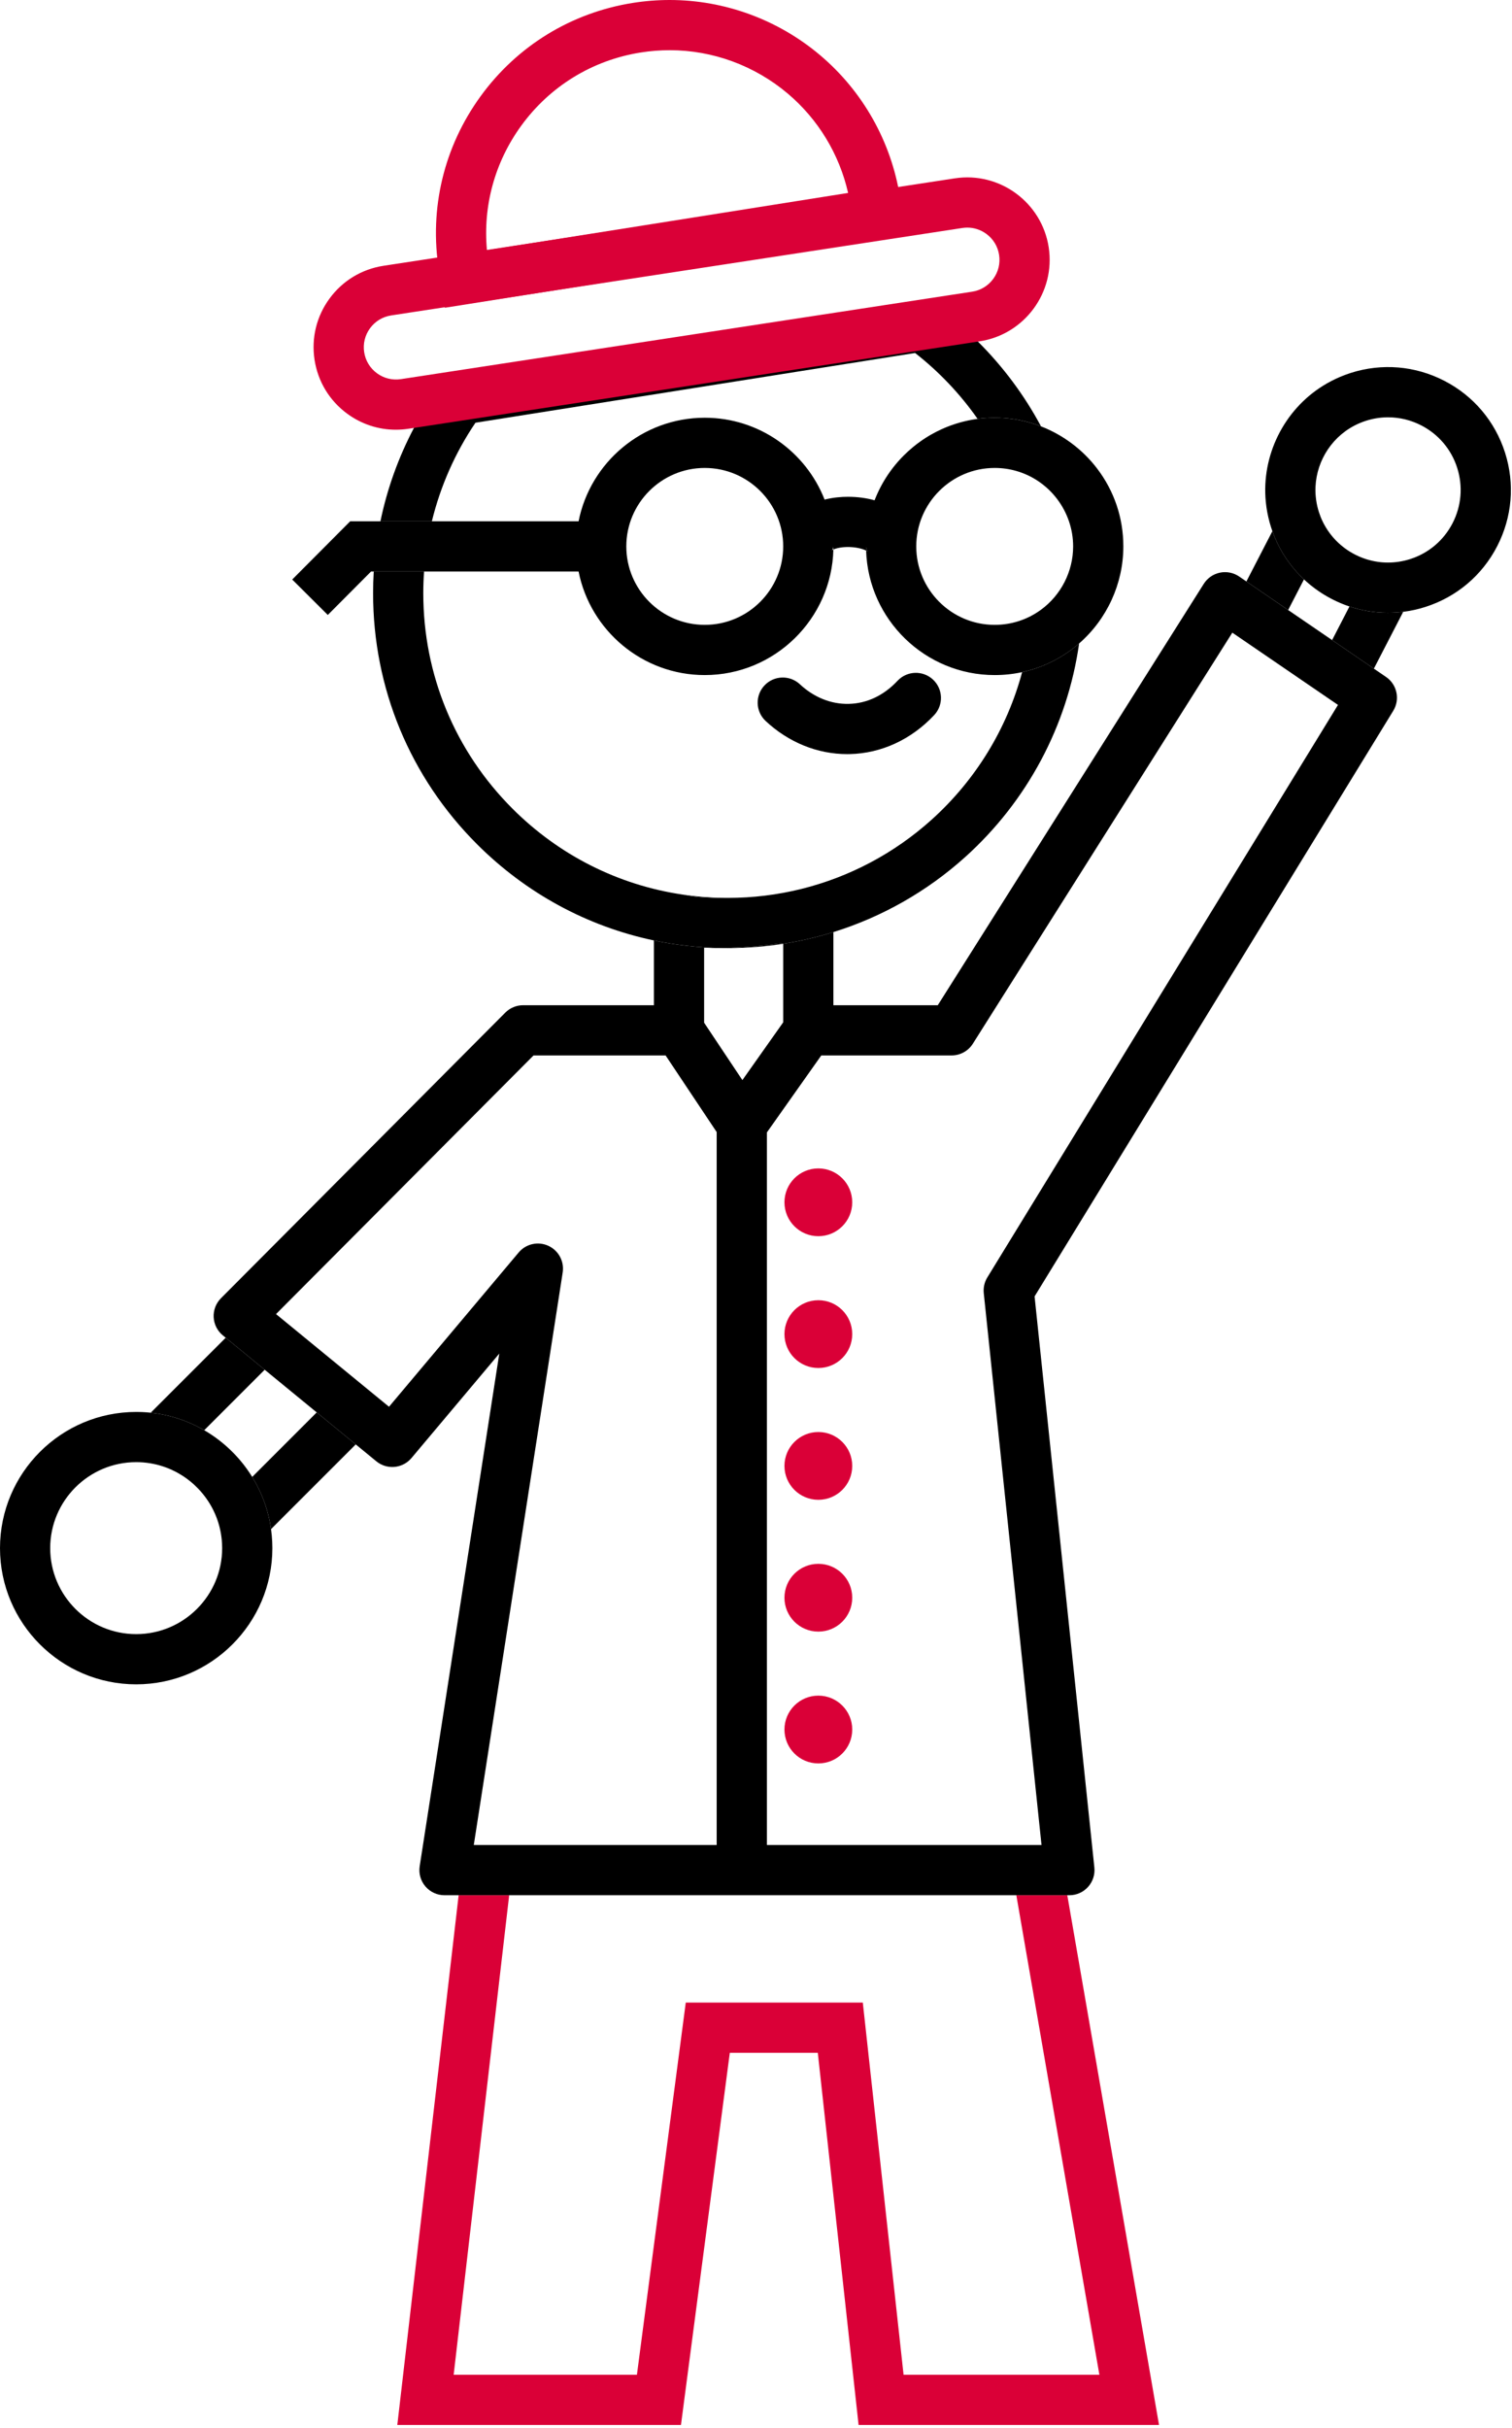 <svg width="403" height="647" viewBox="0 0 403 647" fill="none" xmlns="http://www.w3.org/2000/svg">
<path d="M233.104 133.332H233.108C233.108 133.332 233.111 133.322 233.111 133.316C233.108 133.322 233.104 133.326 233.104 133.332ZM249.523 115.084C250.015 114.833 250.514 114.592 251.022 114.361C250.514 114.588 250.015 114.829 249.523 115.084ZM230.829 145.617C230.829 145.988 230.836 146.356 230.85 146.724C231.05 146.824 231.201 146.921 231.291 146.995C231.127 146.811 230.829 146.279 230.829 145.617ZM233.104 133.332H233.108C233.108 133.332 233.111 133.322 233.111 133.316C233.108 133.322 233.104 133.326 233.104 133.332ZM249.523 115.084C250.015 114.833 250.514 114.592 251.022 114.361C250.514 114.588 250.015 114.829 249.523 115.084ZM182.134 238.433C182.221 238.447 182.308 238.464 182.395 238.484C185.333 239.119 188.869 239.327 192.522 239.276C189.019 239.216 185.547 238.932 182.134 238.433ZM192.405 252.658C192.937 252.668 193.472 252.671 194.004 252.671C198.975 252.671 203.903 252.283 208.75 251.517V251.303C204.237 251.955 198.349 252.601 192.405 252.658ZM260.647 91.034C257.211 87.615 253.511 84.46 249.587 81.603L247.345 79.971L122.888 99.718C122.775 99.735 122.724 99.735 122.718 99.738L119.446 99.839L117.519 102.485C114.843 106.161 112.441 110.025 110.33 114.04C106.205 121.868 103.184 130.265 101.398 138.926H115.107C117.378 129.582 121.323 120.647 126.725 112.658L243.896 94.068C250.286 99.056 255.916 104.997 260.56 111.628C260.409 111.648 260.255 111.668 260.105 111.695C261.741 111.45 263.417 111.327 265.119 111.327C268.334 111.327 271.526 111.772 274.6 112.655C275.57 112.932 276.527 113.257 277.467 113.625C273.024 105.315 267.334 97.681 260.647 91.034ZM249.523 115.084C250.015 114.833 250.514 114.592 251.022 114.361C250.514 114.588 250.015 114.829 249.523 115.084ZM233.104 133.332H233.108C233.108 133.332 233.111 133.322 233.111 133.316C233.108 133.322 233.104 133.326 233.104 133.332ZM230.829 145.617C230.829 145.988 230.836 146.356 230.85 146.724C231.05 146.824 231.201 146.921 231.291 146.995C231.127 146.811 230.829 146.279 230.829 145.617Z" fill="black"/>
<path d="M292.374 124.808C288.544 119.794 283.325 115.893 277.467 113.625C276.527 113.257 275.57 112.932 274.6 112.655C271.526 111.772 268.334 111.327 265.119 111.327C263.417 111.327 261.741 111.45 260.105 111.695C259.469 111.785 258.84 111.895 258.218 112.026C257.94 112.083 257.663 112.143 257.385 112.207C257.06 112.28 256.736 112.36 256.415 112.447C256.191 112.504 255.966 112.568 255.742 112.631C255.471 112.708 255.204 112.789 254.933 112.872C254.665 112.956 254.397 113.043 254.133 113.133C253.906 113.21 253.682 113.287 253.454 113.371C253.377 113.397 253.297 113.428 253.22 113.458C253.019 113.531 252.818 113.608 252.618 113.685C252.591 113.695 252.564 113.705 252.537 113.715C252.287 113.819 252.036 113.919 251.785 114.026C251.531 114.133 251.276 114.247 251.022 114.361C250.514 114.592 250.015 114.833 249.523 115.084C249.028 115.338 248.543 115.602 248.065 115.876C247.841 116.007 247.616 116.137 247.396 116.271C247.356 116.295 247.319 116.318 247.282 116.341C247.071 116.472 246.86 116.602 246.653 116.736C246.426 116.883 246.198 117.031 245.974 117.184C245.967 117.188 245.957 117.191 245.95 117.198C245.78 117.315 245.609 117.432 245.442 117.549C245.104 117.787 244.773 118.031 244.445 118.278H244.442C244.114 118.529 243.793 118.783 243.475 119.041C242.997 119.432 242.532 119.834 242.073 120.249C241.668 120.617 241.274 120.995 240.886 121.383C240.692 121.577 240.501 121.774 240.31 121.972C240.12 122.169 239.936 122.37 239.748 122.574C239.564 122.778 239.384 122.982 239.203 123.189C239.022 123.397 238.845 123.608 238.671 123.818C238.504 124.019 238.343 124.223 238.179 124.427C238.166 124.444 238.149 124.461 238.136 124.481C237.979 124.685 237.821 124.889 237.664 125.096C237.657 125.103 237.651 125.113 237.644 125.126C237.483 125.34 237.323 125.561 237.166 125.782C237.022 125.983 236.881 126.183 236.741 126.387C236.57 126.638 236.403 126.893 236.239 127.15C236.098 127.371 235.958 127.599 235.817 127.823C235.643 128.107 235.476 128.391 235.312 128.682C235.199 128.883 235.085 129.084 234.974 129.288C234.844 129.525 234.717 129.77 234.59 130.014C234.586 130.017 234.583 130.024 234.583 130.031C234.459 130.275 234.335 130.519 234.218 130.763C234.098 131.007 233.984 131.252 233.874 131.499C233.864 131.516 233.854 131.536 233.847 131.556C233.753 131.76 233.663 131.968 233.576 132.175C233.546 132.239 233.519 132.302 233.496 132.366C233.425 132.53 233.359 132.69 233.295 132.854C233.248 132.964 233.205 133.075 233.161 133.185C233.148 133.222 233.134 133.259 233.118 133.296C233.118 133.302 233.114 133.309 233.111 133.316C233.111 133.322 233.108 133.326 233.108 133.332H233.104C230.953 132.724 228.561 132.396 226.002 132.396C224.289 132.396 222.081 132.556 219.783 133.145C214.785 120.386 202.354 111.327 187.842 111.327C171.222 111.327 157.329 123.209 154.211 138.926H93.339L77.887 154.442L87.371 163.886L98.899 152.307H154.211C157.329 168.02 171.222 179.906 187.842 179.906C206.472 179.906 221.68 164.966 222.122 146.443C221.921 146.533 221.78 146.617 221.7 146.687C221.881 146.53 222.132 146.048 222.132 145.617C222.132 145.894 222.128 146.169 222.122 146.443C222.851 146.112 224.363 145.717 226.481 145.784C228.578 145.857 230.094 146.343 230.85 146.724C230.836 146.356 230.829 145.988 230.829 145.617C230.829 146.279 231.127 146.811 231.291 146.995C231.201 146.921 231.05 146.824 230.85 146.724C231.435 165.12 246.583 179.906 265.119 179.906C265.417 179.906 265.715 179.903 266.009 179.893C266.043 179.893 266.076 179.893 266.11 179.89C266.367 179.886 266.621 179.876 266.876 179.86C266.929 179.86 266.983 179.856 267.036 179.853C267.237 179.843 267.441 179.83 267.642 179.813C267.705 179.813 267.772 179.806 267.836 179.799C267.923 179.793 268.01 179.786 268.097 179.776C268.328 179.759 268.558 179.736 268.789 179.712C268.813 179.712 268.833 179.709 268.853 179.706C269.147 179.672 269.438 179.639 269.729 179.599C269.99 179.565 270.254 179.525 270.512 179.485C270.579 179.475 270.646 179.465 270.713 179.451C270.954 179.415 271.188 179.371 271.425 179.328C271.492 179.318 271.559 179.304 271.629 179.288C271.9 179.237 272.168 179.181 272.436 179.124C277.032 178.127 281.378 176.186 285.262 173.366C286.078 172.771 286.868 172.145 287.62 171.483C295.05 165.006 299.409 155.542 299.409 145.617C299.409 138.023 296.977 130.827 292.374 124.808ZM187.842 166.525C176.31 166.525 166.933 157.145 166.933 145.617C166.933 134.088 176.31 124.708 187.842 124.708C199.373 124.708 208.75 134.085 208.75 145.617C208.75 157.148 199.37 166.525 187.842 166.525ZM277.397 162.541C273.807 165.147 269.562 166.525 265.119 166.525C253.588 166.525 244.211 157.145 244.211 145.617C244.211 134.088 253.588 124.708 265.119 124.708C267.086 124.708 269.033 124.979 270.907 125.518H270.91C279.809 128.08 286.028 136.34 286.028 145.617C286.028 152.284 282.8 158.613 277.397 162.541Z" fill="black"/>
<path d="M225.831 200.972C217.87 200.972 210.165 197.848 204.06 192.134C201.364 189.608 201.223 185.373 203.752 182.676C206.278 179.98 210.513 179.84 213.209 182.365C216.916 185.834 221.529 187.694 226.213 187.584C231.057 187.477 235.556 185.346 239.226 181.429C241.752 178.732 245.987 178.592 248.684 181.117C251.38 183.643 251.52 187.878 248.991 190.575C242.896 197.085 234.911 200.771 226.511 200.962C226.283 200.969 226.056 200.969 225.831 200.969V200.972Z" fill="black"/>
<path d="M84.417 376.403L67.222 393.598C69.122 396.679 70.574 400.061 71.48 403.65C71.801 404.908 72.056 406.2 72.236 407.508L94.814 384.93L84.417 376.403ZM60.156 356.504L40.174 376.483C41.426 376.617 42.67 376.817 43.895 377.078C47.645 377.878 51.194 379.269 54.432 381.15L70.55 365.032L60.156 356.504Z" fill="black"/>
<path d="M369.969 163.303H369.755C366.263 163.283 362.844 162.691 359.612 161.604C359.632 161.614 359.656 161.621 359.676 161.627L355.053 170.58L366.183 178.19L374.004 163.049C372.666 163.22 371.318 163.303 369.969 163.303ZM340.47 144.767C339.975 143.743 339.527 142.666 339.132 141.559L332.21 154.96L343.337 162.567L347.556 154.405C347.619 154.465 347.683 154.522 347.746 154.579C344.762 151.832 342.27 148.52 340.47 144.767Z" fill="black"/>
<path d="M308.92 646.249H228.842L217.97 547.066H194.519L181.499 646.249H105.897L122.243 505.075H135.711L120.918 632.867H169.76L182.78 533.684H229.966L240.835 632.867H293.023L270.887 505.075H284.472L308.92 646.249Z" fill="#DA0037"/>
<path d="M287.62 171.483C284.519 193.378 273.807 213.497 257.258 228.401C247.028 237.61 235.038 244.385 222.132 248.403C217.766 249.761 213.293 250.805 208.75 251.517V251.303C204.237 251.955 198.349 252.601 192.405 252.658H192.211C186.122 252.541 180.127 251.858 174.293 250.627C156.553 246.884 140.257 238.092 127.137 224.975C109.276 207.114 99.441 183.369 99.441 158.111C99.441 156.175 99.501 154.238 99.615 152.307H113.026C112.892 154.241 112.822 156.178 112.822 158.111C112.822 179.793 121.266 200.179 136.598 215.511C149.022 227.932 164.762 235.837 181.823 238.387C181.843 238.39 181.867 238.393 181.887 238.397H181.89C181.971 238.41 182.051 238.423 182.131 238.433C182.218 238.447 182.305 238.464 182.392 238.484C185.329 239.119 188.865 239.327 192.518 239.276H192.549C193.034 239.287 193.515 239.29 194 239.29C200.651 239.29 207.215 238.48 213.557 236.908C213.584 236.901 213.608 236.895 213.631 236.891C226.43 233.703 238.336 227.427 248.299 218.455C260.071 207.857 268.404 194.184 272.432 179.124C277.029 178.127 281.374 176.186 285.258 173.366C286.075 172.771 286.864 172.145 287.617 171.483H287.62Z" fill="black"/>
<path d="M369.424 180.405L366.182 178.19L355.052 170.58L343.337 162.571L332.21 154.96L330.283 153.642C328.781 152.615 326.928 152.244 325.152 152.612C323.372 152.98 321.82 154.057 320.846 155.592L249.951 267.889H222.132V248.403C217.766 249.761 213.293 250.805 208.75 251.517V272.449L197.871 287.844L187.674 272.553V252.568C189.173 252.644 190.692 252.671 192.211 252.658C186.122 252.541 180.127 251.858 174.293 250.627V267.889H139.428C137.648 267.889 135.942 268.595 134.684 269.856L58.892 345.98C57.56 347.318 56.854 349.155 56.948 351.038C57.045 352.921 57.928 354.678 59.39 355.875L60.156 356.504L70.55 365.032L84.417 376.402L94.814 384.93L100.307 389.436C103.141 391.758 107.316 391.373 109.674 388.566L133.078 360.723L111.859 497.357C111.561 499.287 112.12 501.251 113.391 502.736C114.662 504.218 116.519 505.075 118.472 505.075H285.031C286.924 505.075 288.731 504.269 290.002 502.86C291.27 501.452 291.882 499.572 291.685 497.685L275.751 345.491L371.351 189.421C373.214 186.383 372.365 182.415 369.424 180.405ZM191.02 491.693H126.28L149.976 339.112C150.437 336.148 148.865 333.237 146.132 331.996C143.399 330.752 140.174 331.484 138.243 333.783L103.683 374.897L98.611 370.739L74.341 350.834L73.571 350.202L142.208 281.271H177.404L191.02 301.694V491.693ZM263.152 340.437C262.386 341.691 262.052 343.163 262.206 344.628L277.601 491.693H204.401V301.794L218.903 281.271H253.641C255.936 281.271 258.074 280.093 259.298 278.149L328.457 168.606L330.886 170.265L353.818 185.945L356.618 187.858L263.152 340.437Z" fill="black"/>
<path d="M72.43 409.167C72.38 408.612 72.313 408.06 72.236 407.508C72.056 406.2 71.801 404.908 71.48 403.65C70.574 400.061 69.122 396.679 67.222 393.598C67.084 393.38 66.947 393.163 66.81 392.949C66.723 392.811 66.633 392.678 66.542 392.544C66.312 392.196 66.077 391.855 65.833 391.517C65.683 391.309 65.532 391.102 65.378 390.898C65.244 390.714 65.107 390.533 64.967 390.356C64.873 390.232 64.776 390.112 64.679 389.991C64.465 389.72 64.244 389.453 64.02 389.188C63.886 389.028 63.749 388.871 63.612 388.713C63.358 388.422 63.097 388.131 62.829 387.85C62.669 387.676 62.505 387.506 62.341 387.335C62.046 387.031 61.748 386.733 61.444 386.442C61.347 386.352 61.25 386.258 61.153 386.168C61.013 386.03 60.869 385.897 60.721 385.766C60.601 385.656 60.481 385.545 60.357 385.438C60.22 385.315 60.083 385.194 59.942 385.074C59.801 384.95 59.658 384.829 59.511 384.709C59.337 384.562 59.163 384.418 58.985 384.277C58.748 384.087 58.507 383.896 58.263 383.712C58.052 383.552 57.841 383.394 57.627 383.237C57.46 383.113 57.289 382.993 57.119 382.872C57.002 382.789 56.881 382.705 56.761 382.625C56.513 382.454 56.262 382.287 56.011 382.123C55.814 381.993 55.617 381.865 55.412 381.738C55.105 381.548 54.797 381.36 54.482 381.18C54.466 381.17 54.449 381.16 54.432 381.15C51.194 379.269 47.645 377.878 43.894 377.078C42.67 376.817 41.425 376.617 40.174 376.483C39.382 376.396 38.589 376.339 37.792 376.305C37.317 376.285 36.829 376.279 36.297 376.279C16.282 376.279 0 392.561 0 412.576C0 432.591 16.282 448.873 36.297 448.873C56.312 448.873 72.594 432.588 72.594 412.576C72.594 411.455 72.537 410.304 72.43 409.167ZM36.297 435.491C23.662 435.491 13.381 425.211 13.381 412.576C13.381 399.94 23.662 389.66 36.297 389.66C36.645 389.66 36.953 389.66 37.24 389.677C38.538 389.73 39.837 389.894 41.104 390.165C41.369 390.222 41.633 390.282 41.894 390.349C42.024 390.379 42.151 390.413 42.282 390.45C42.439 390.493 42.596 390.537 42.754 390.583C42.971 390.647 43.185 390.714 43.399 390.784C43.54 390.828 43.677 390.875 43.817 390.925C44.015 390.992 44.212 391.065 44.406 391.139C44.741 391.266 45.069 391.4 45.397 391.54C45.534 391.6 45.667 391.661 45.805 391.724C46.106 391.861 46.403 392.009 46.698 392.159C46.801 392.209 46.905 392.263 47.006 392.32C47.139 392.387 47.267 392.46 47.397 392.53C47.758 392.731 48.113 392.942 48.461 393.163C48.685 393.303 48.906 393.447 49.123 393.594C49.341 393.745 49.555 393.895 49.769 394.049C49.943 394.176 50.113 394.303 50.281 394.437C50.321 394.467 50.361 394.497 50.398 394.528C50.555 394.648 50.709 394.772 50.859 394.899C50.96 394.983 51.06 395.066 51.16 395.153C51.274 395.247 51.385 395.344 51.495 395.444C51.605 395.541 51.716 395.638 51.823 395.742C52.137 396.03 52.445 396.327 52.743 396.639C52.927 396.826 53.108 397.017 53.282 397.214C53.499 397.451 53.71 397.696 53.917 397.947C54.014 398.06 54.108 398.177 54.201 398.294C54.258 398.365 54.319 398.438 54.372 398.512C54.462 398.626 54.549 398.739 54.633 398.853C54.763 399.024 54.887 399.194 55.011 399.368C55.242 399.686 55.459 400.014 55.67 400.345C55.81 400.573 55.951 400.8 56.085 401.031C56.219 401.255 56.349 401.483 56.473 401.713C56.47 401.717 56.473 401.72 56.476 401.723C56.603 401.954 56.724 402.185 56.838 402.419C56.985 402.717 57.125 403.018 57.259 403.323C57.309 403.433 57.359 403.547 57.406 403.66C57.467 403.801 57.523 403.941 57.58 404.082C57.64 404.229 57.697 404.373 57.751 404.52C57.764 404.557 57.778 404.594 57.791 404.627C57.861 404.815 57.928 405.002 57.992 405.193C58.059 405.383 58.122 405.577 58.182 405.771C58.256 406.009 58.326 406.25 58.39 406.494C58.433 406.641 58.473 406.788 58.51 406.939C58.795 408.066 58.999 409.234 59.109 410.418C59.176 411.147 59.213 411.873 59.213 412.576C59.213 425.211 48.932 435.491 36.297 435.491Z" fill="black"/>
<path d="M401.145 120.633C398.489 112.304 392.751 105.506 384.983 101.495C377.215 97.48 368.35 96.731 360.024 99.384C359.064 99.692 358.09 100.053 357.137 100.458C355.581 101.12 354.072 101.906 352.661 102.786C342.163 109.303 336.165 121.463 337.382 133.761C337.563 135.597 337.904 137.43 338.393 139.214C338.503 139.618 338.627 140.043 338.777 140.508C338.888 140.863 339.008 141.211 339.132 141.559C339.527 142.666 339.975 143.743 340.47 144.767C342.27 148.52 344.762 151.832 347.746 154.579C347.756 154.589 347.766 154.599 347.776 154.606C347.927 154.746 348.081 154.887 348.238 155.024C348.429 155.194 348.623 155.362 348.82 155.529C349.024 155.699 349.228 155.867 349.436 156.034C349.606 156.168 349.78 156.305 349.951 156.435C350.068 156.529 350.185 156.616 350.305 156.706C350.423 156.797 350.54 156.884 350.66 156.971C350.871 157.125 351.082 157.275 351.296 157.422C351.396 157.493 351.496 157.559 351.597 157.626C351.737 157.727 351.881 157.82 352.025 157.914C352.159 158.001 352.293 158.088 352.426 158.172C352.453 158.192 352.48 158.208 352.507 158.225C352.654 158.319 352.801 158.409 352.952 158.5C354.052 159.172 355.193 159.781 356.367 160.316C356.635 160.44 356.906 160.56 357.18 160.677C357.401 160.774 357.625 160.868 357.853 160.955C358.037 161.029 358.221 161.102 358.405 161.172C358.542 161.226 358.682 161.276 358.819 161.326C359.08 161.423 359.345 161.517 359.612 161.604C362.844 162.691 366.263 163.283 369.755 163.303H369.969C371.318 163.303 372.666 163.22 374.004 163.049C375.994 162.802 377.968 162.367 379.898 161.751C388.225 159.098 395.023 153.361 399.037 145.593C403.048 137.825 403.798 128.96 401.145 120.633ZM387.148 139.451C384.776 144.041 380.758 147.433 375.834 149.002C373.91 149.614 371.92 149.922 369.936 149.922H369.839C369.655 149.922 369.471 149.919 369.287 149.909C369.284 149.909 369.28 149.909 369.277 149.909H369.264C369.173 149.905 369.086 149.902 368.999 149.895C368.805 149.889 368.615 149.875 368.427 149.862C368.213 149.845 368.002 149.825 367.792 149.798C367.373 149.751 366.959 149.691 366.547 149.614C366.514 149.608 366.48 149.604 366.447 149.598C366.226 149.557 366.005 149.511 365.788 149.46C365.594 149.42 365.403 149.373 365.212 149.323C365.008 149.27 364.804 149.216 364.603 149.156C364.527 149.136 364.453 149.112 364.379 149.089C364.363 149.086 364.349 149.079 364.333 149.076C364.235 149.046 364.135 149.015 364.038 148.982C364.025 148.979 364.015 148.975 364.001 148.969C363.928 148.949 363.854 148.922 363.781 148.895C363.653 148.855 363.53 148.811 363.403 148.761C363.329 148.738 363.252 148.711 363.178 148.681C362.981 148.607 362.784 148.527 362.586 148.447C362.379 148.363 362.175 148.273 361.971 148.179C361.77 148.085 361.569 147.992 361.369 147.891C361.185 147.801 361.004 147.707 360.827 147.61C360.716 147.554 360.609 147.493 360.502 147.43C360.255 147.293 360.007 147.149 359.763 146.995C359.686 146.948 359.609 146.901 359.532 146.851C359.478 146.818 359.428 146.784 359.375 146.747C359.248 146.667 359.124 146.583 359 146.496C358.836 146.386 358.676 146.272 358.515 146.155C358.334 146.025 358.157 145.888 357.983 145.747C357.806 145.613 357.635 145.473 357.465 145.326C357.123 145.041 356.792 144.743 356.471 144.426C356.31 144.275 356.153 144.118 355.999 143.957C355.929 143.88 355.855 143.803 355.788 143.726C355.668 143.599 355.551 143.472 355.437 143.342C355.357 143.251 355.277 143.161 355.2 143.071C355.15 143.011 355.099 142.95 355.049 142.89C354.922 142.736 354.795 142.582 354.674 142.425C354.574 142.295 354.474 142.164 354.377 142.03C354.223 141.823 354.072 141.612 353.928 141.398C353.872 141.318 353.818 141.234 353.765 141.151C353.44 140.659 353.139 140.147 352.861 139.622C352.838 139.582 352.818 139.541 352.798 139.501C352.781 139.471 352.764 139.441 352.751 139.411C352.671 139.26 352.597 139.11 352.523 138.956C352.139 138.163 351.804 137.317 351.527 136.447C351.446 136.193 351.369 135.935 351.299 135.681C351.008 134.62 350.807 133.533 350.7 132.446C349.981 125.183 353.524 118.001 359.733 114.147C360.566 113.625 361.452 113.163 362.375 112.772C362.948 112.528 363.523 112.314 364.085 112.136C366.022 111.517 368.006 111.213 369.979 111.213C373.027 111.213 376.055 111.942 378.841 113.381C383.431 115.756 386.827 119.77 388.396 124.695C389.961 129.619 389.52 134.858 387.148 139.451Z" fill="black"/>
<path d="M218.117 329.444C223.106 329.444 227.15 325.4 227.15 320.411C227.15 315.423 223.106 311.379 218.117 311.379C213.129 311.379 209.085 315.423 209.085 320.411C209.085 325.4 213.129 329.444 218.117 329.444Z" fill="#DA0037"/>
<path d="M218.117 364.57C223.106 364.57 227.15 360.526 227.15 355.538C227.15 350.549 223.106 346.505 218.117 346.505C213.129 346.505 209.085 350.549 209.085 355.538C209.085 360.526 213.129 364.57 218.117 364.57Z" fill="#DA0037"/>
<path d="M218.117 399.696C223.106 399.696 227.15 395.652 227.15 390.664C227.15 385.675 223.106 381.631 218.117 381.631C213.129 381.631 209.085 385.675 209.085 390.664C209.085 395.652 213.129 399.696 218.117 399.696Z" fill="#DA0037"/>
<path d="M218.117 434.822C223.106 434.822 227.15 430.778 227.15 425.79C227.15 420.801 223.106 416.758 218.117 416.758C213.129 416.758 209.085 420.801 209.085 425.79C209.085 430.778 213.129 434.822 218.117 434.822Z" fill="#DA0037"/>
<path d="M218.117 469.949C223.106 469.949 227.15 465.905 227.15 460.916C227.15 455.928 223.106 451.884 218.117 451.884C213.129 451.884 209.085 455.928 209.085 460.916C209.085 465.905 213.129 469.949 218.117 469.949Z" fill="#DA0037"/>
<path d="M118.569 82.021L116.977 71.979C114.371 55.566 118.315 39.117 128.08 25.672C137.842 12.221 152.261 3.379 168.673 0.776C171.911 0.261 175.213 0 178.488 0C193.137 0 207.395 5.239 218.632 14.746C229.993 24.361 237.534 37.759 239.869 52.475L241.461 62.518L118.563 82.018L118.569 82.021ZM178.491 13.381C175.915 13.381 173.32 13.585 170.774 13.99C157.887 16.034 146.57 22.976 138.906 33.531C131.874 43.215 128.689 54.88 129.79 66.69L226.049 51.418C223.711 41.114 218.087 31.811 209.991 24.96C201.166 17.493 189.979 13.378 178.491 13.378V13.381Z" fill="#DA0037"/>
<path d="M105.506 114.522C100.862 114.522 96.36 113.053 92.546 110.253C87.816 106.78 84.724 101.672 83.835 95.871C82.948 90.07 84.37 84.273 87.846 79.543C91.318 74.812 96.427 71.721 102.227 70.831L254.481 47.528C266.454 45.694 277.688 53.947 279.518 65.92C281.351 77.893 273.098 89.127 261.125 90.96L108.871 114.264C107.744 114.435 106.62 114.522 105.502 114.522H105.506ZM257.826 60.658C257.388 60.658 256.95 60.691 256.508 60.758L104.255 84.062C101.986 84.41 99.993 85.618 98.634 87.468C97.276 89.318 96.721 91.582 97.065 93.851C97.413 96.119 98.621 98.116 100.471 99.471C102.321 100.829 104.586 101.384 106.854 101.04L259.108 77.736C261.376 77.388 263.37 76.18 264.728 74.33C266.086 72.48 266.641 70.216 266.297 67.948C265.949 65.679 264.741 63.685 262.891 62.327C261.403 61.233 259.64 60.658 257.826 60.658Z" fill="#DA0037"/>
</svg>
